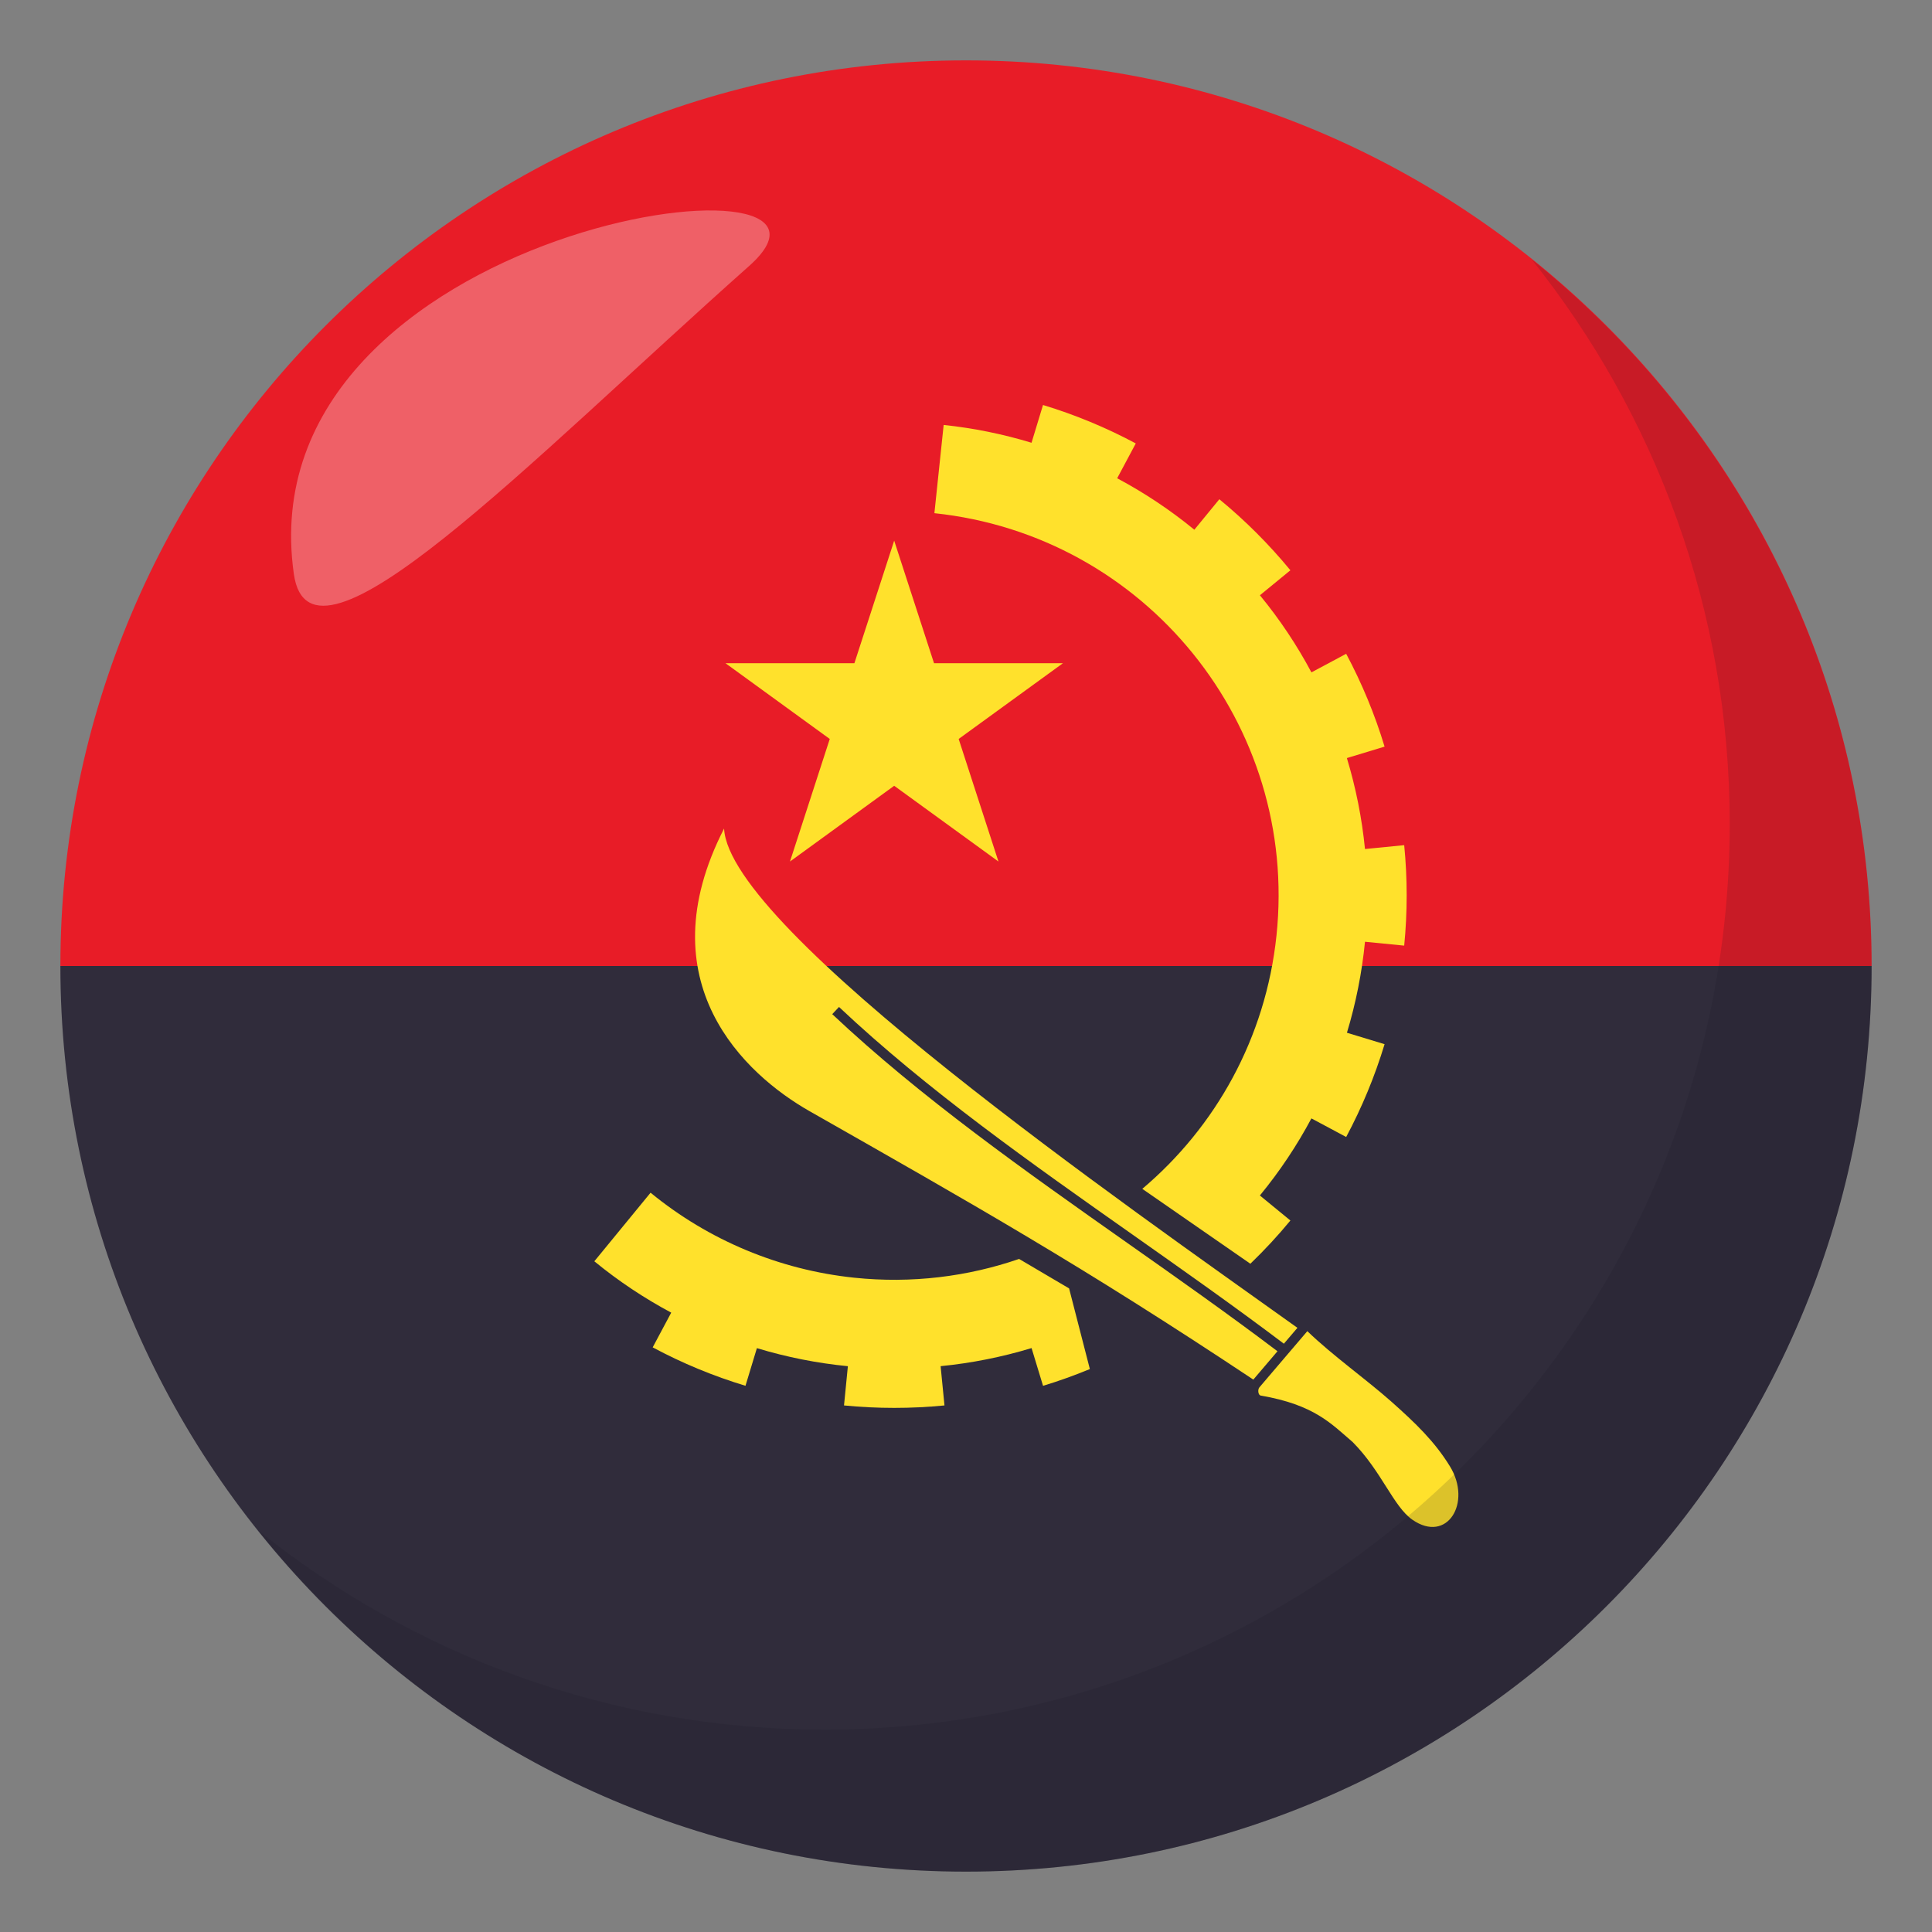 <?xml version="1.0" encoding="utf-8"?>
<!-- Generator: Adobe Illustrator 15.0.0, SVG Export Plug-In . SVG Version: 6.00 Build 0)  -->
<!DOCTYPE svg PUBLIC "-//W3C//DTD SVG 1.1//EN" "http://www.w3.org/Graphics/SVG/1.1/DTD/svg11.dtd">
<svg version="1.1" id="Layer_1" xmlns="http://www.w3.org/2000/svg" xmlns:xlink="http://www.w3.org/1999/xlink" x="0px" y="0px"
	 width="64px" height="64px" viewBox="0 0 64 64" enable-background="new 0 0 64 64" xml:space="preserve">
<rect x="0" y="0" width="64" height="64" fill="#808080" stroke="none"/>
<path fill="#302C3B" d="M32,62c16.568,0,30-13.432,30-30H2C2,48.568,15.432,62,32,62z"/>
<path fill="#E81C27" d="M32,2C15.432,2,2,15.432,2,32h60C62,15.432,48.568,2,32,2z"/>
<polygon fill="#FFE12C" points="27.487,24.479 26.169,28.539 29.621,26.03 33.075,28.539 31.757,24.479 35.211,21.97 30.941,21.97 
	29.621,17.91 28.303,21.97 24.033,21.97 "/>
<path fill="#FFE12C" d="M48.03,48.573c-0.506-0.822-1.131-1.424-1.946-2.148c-0.815-0.724-1.941-1.521-2.777-2.329l-1.587,1.861
	c-0.066,0.079-0.041,0.26,0.044,0.273c1.78,0.306,2.34,0.938,3.047,1.542c0.957,0.967,1.35,2.137,1.975,2.57
	C47.939,51.145,48.771,49.778,48.03,48.573z"/>
<path fill="#FFE12C" d="M33.759,41.704c-1.703,0.586-3.558,0.821-5.468,0.621c-2.474-0.26-4.816-1.238-6.74-2.815l-1.863,2.272
	c0.807,0.662,1.661,1.227,2.547,1.701l-0.614,1.15c0.979,0.525,2.009,0.951,3.074,1.273l0.378-1.247
	c0.988,0.299,1.998,0.499,3.014,0.598l-0.128,1.3c1.107,0.108,2.222,0.108,3.328,0l-0.128-1.301c1.02-0.1,2.028-0.301,3.013-0.599
	l0.38,1.25c0.525-0.159,1.044-0.346,1.551-0.555l-0.688-2.672L33.759,41.704z"/>
<path fill="#FFE12C" d="M42.285,30.993c-0.358,3.4-2.024,6.344-4.445,8.389l3.58,2.481c0.468-0.452,0.912-0.929,1.326-1.432
	l-1.011-0.829c0.003-0.002,0.004-0.004,0.006-0.007c0.662-0.806,1.228-1.66,1.701-2.546l1.152,0.615
	c0.523-0.98,0.95-2.011,1.272-3.074l-1.247-0.379c0.299-0.988,0.498-1.998,0.598-3.014l1.299,0.128c0.109-1.107,0.109-2.222,0-3.328
	l-1.299,0.128c-0.101-1.02-0.302-2.029-0.6-3.013l1.249-0.379c-0.322-1.064-0.749-2.094-1.272-3.075l-1.151,0.615
	c-0.478-0.896-1.047-1.752-1.707-2.554l1.01-0.828c-0.707-0.859-1.494-1.647-2.354-2.353l-0.828,1.01
	c-0.003-0.002-0.006-0.005-0.008-0.007c-0.795-0.651-1.649-1.218-2.548-1.698l0.616-1.154c-0.979-0.524-2.011-0.951-3.073-1.273
	l-0.38,1.251c-0.945-0.287-1.919-0.486-2.911-0.59L30.953,17C37.946,17.735,43.02,24,42.285,30.993z"/>
<path fill="#FFE12C" d="M37.34,41.172c-3.364-2.37-6.845-4.821-9.771-7.577l0.224-0.238c2.909,2.741,6.38,5.186,9.736,7.549
	c1.659,1.17,3.378,2.379,5.001,3.606l0.449-0.526c-5.594-3.998-18.829-13.189-18.993-16.539c-2.613,5.101,0.699,8.15,2.833,9.363
	c5.43,3.088,9.034,5.123,14.699,8.891l0.8-0.939C40.703,43.54,38.994,42.336,37.34,41.172z"/>
<path opacity="0.15" fill="#1A1626" d="M50.736,8.591c4.097,5.13,6.563,11.622,6.563,18.701c0,16.568-13.429,30.003-29.994,30.003
	c-7.101,0-13.61-2.478-18.745-6.594C14.054,57.58,22.502,62,32.003,62c16.565,0,29.994-13.432,29.994-30
	C61.997,22.527,57.595,14.09,50.736,8.591z"/>
<path opacity="0.3" fill-rule="evenodd" clip-rule="evenodd" fill="#FFFFFF" d="M9.734,19.015c0.549,3.865,7.767-3.7,15.08-10.202
	C29.531,4.63,8.083,7.385,9.734,19.015z"/>
</svg>
